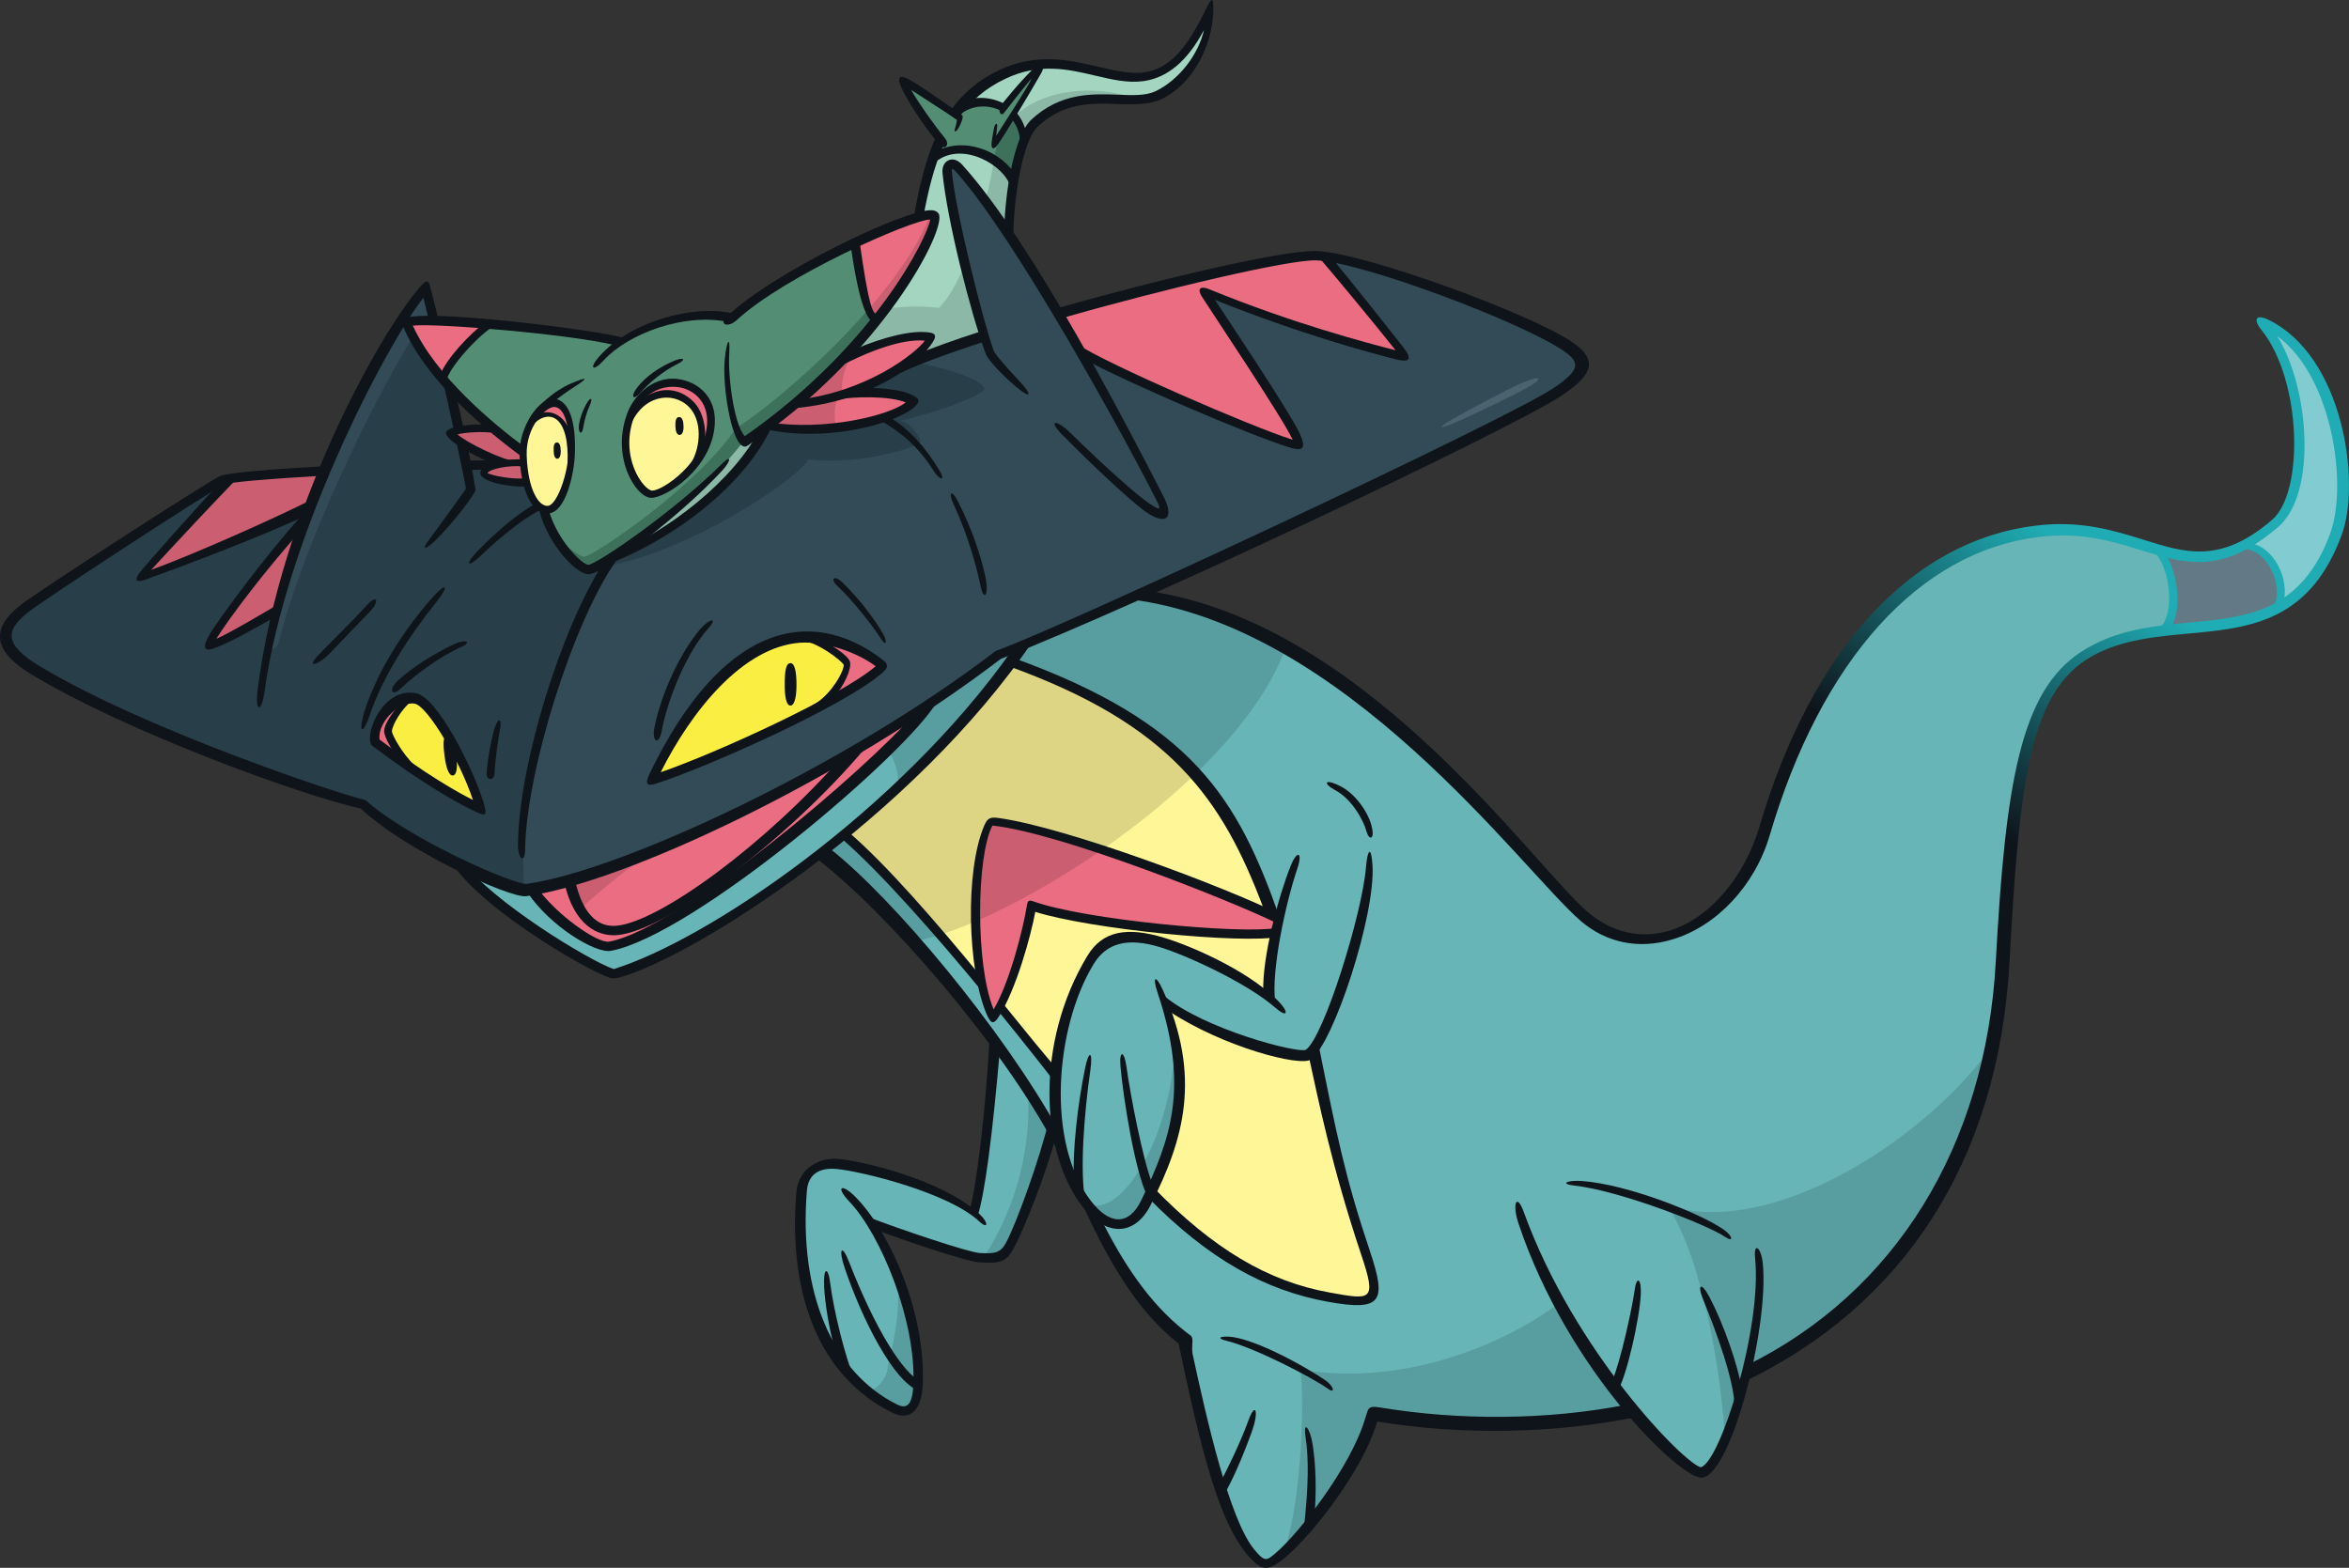 <?xml version="1.0" encoding="UTF-8"?>
<!-- Created with Inkscape (http://www.inkscape.org/) -->
<svg version="1.1" viewBox="0 0 434.02 289.72" xmlns="http://www.w3.org/2000/svg">
 <rect x="0" y="0" width="434.02" height="289.72" fill="#333333" stroke="none"/>
 <defs>
  <linearGradient id="linearGradient49006-3" x2="1" gradientTransform="matrix(49.227 -67.292 67.292 49.227 348.47 184.44)" gradientUnits="userSpaceOnUse">
   <stop stop-color="#67b5b6" offset="0"/>
   <stop stop-color="#82cbd1" offset="1"/>
  </linearGradient>
  <linearGradient id="linearGradient49088-1" x2="1" gradientTransform="matrix(74.518 -111.1 111.1 74.518 323.34 222.32)" gradientUnits="userSpaceOnUse">
   <stop stop-color="#0f141b" offset="0"/>
   <stop stop-color="#0f141b" offset=".615"/>
   <stop stop-color="#1facb4" offset="1"/>
  </linearGradient>
  <linearGradient id="linearGradient49091-7" x2="1" gradientTransform="matrix(74.518 -111.1 111.1 74.518 335.15 230.24)" gradientUnits="userSpaceOnUse">
   <stop stop-color="#0f141b" offset="0"/>
   <stop stop-color="#0f141b" offset=".615"/>
   <stop stop-color="#1facb4" offset="1"/>
  </linearGradient>
  <linearGradient id="linearGradient49143-9" x2="1" gradientTransform="matrix(74.518 -111.1 111.1 74.518 269.98 186.53)" gradientUnits="userSpaceOnUse">
   <stop stop-color="#0f141b" offset="0"/>
   <stop stop-color="#0f141b" offset=".615"/>
   <stop stop-color="#1facb4" offset="1"/>
  </linearGradient>
 </defs>
 <g fill="#eb6d81">
  <path d="m114.01 171.84c-4.99 0.451-7.546-4.028-8.688-9.485-2.646 0.751-5.005 1.293-7.095 1.623 3.517 5.216 11.769 11.303 14.49 10.792 14.595-2.736 52.985-36.33 58.591-44.552-3.998 2.615-8.132 5.186-12.356 7.651-14.099 16.73-36.18 33.189-44.943 33.97"/>
  <path d="m239.97 82.177c-0.225-3.758-18.413-28.965-17.511-28.589 20.668 8.508 37.097 12.25 37.097 12.25s-10.702-13.618-14.866-18.533c-0.586-0.075-1.112-0.12-1.563-0.135-5.877-0.15-27.943 5.201-47.528 10.898 1.353 2.27 2.706 4.569 4.013 6.824 7.711 4.524 35.699 16.414 40.359 17.286"/>
  <path d="m96.932 85.261c-1.097-0.06-2.495 0.015-3.803 0.256-0.466 0.09-0.902 0.195-1.323 0.331-1.157 0.346-2.074 0.857-2.405 1.578 0.316 0.962 5.291 2.18 8.117 1.669-0.286-1.157-0.481-2.465-0.586-3.833"/>
  <path d="m96.86 83.963v-0.406c-1.729-1.263-3.713-2.796-5.787-4.539-2.33-0.225-7.636 0.616-7.816 0.842 0.376 1.608 6.614 4.599 9.875 5.667 1.308-0.24 2.706-0.316 3.803-0.271-0.03-0.421-0.06-0.857-0.075-1.293"/>
  <path d="m114.01 171.84c8.763-0.782 30.844-17.241 44.943-33.97-19.24 11.288-39.848 20.578-53.631 24.486 1.142 5.456 3.698 9.935 8.688 9.485"/>
 </g>
 <path d="m292.75 169.67c11.454 9.859 28.785 0.648 33.512-15.39 10.316-34.983 29.898-53.205 50.465-55.671 9.601-1.153 16.169 1.659 22.207 3.404 2.789 3.509 3.127 11.374 1.3 14.623-5.236 0.628-10.467 1.726-15.237 4.865-10.985 7.231-13.566 24.63-15.312 56.369-1.647 29.951-15.721 60.332-46.873 75.484-0.035 0.128-4.573 18.064-8.493 18.765-1.083 0.194-6.29-4.298-12.528-11.837-26.256 5.309-83.21 8.652-100.32-37.228-8.642-10.258-8.156-31.813-0.046-45.236 2.711-4.486 7.107-5.416 13.216-3.579 4.309 1.297 14.205 5.71 20.152 10.178-0.31-4.658 0.805-10.466 1.664-14.465-0.399-0.211-0.888-0.458-1.477-0.74-7.724-21.171-17.204-35.715-48.362-46.948 0.685-0.943 1.361-1.891 2.015-2.846 6.044-2.457 13.488-5.669 21.562-9.268 40.359 5.73 69.821 48.558 82.556 59.521m-77.225 15.759c4.624 15.257 2.017 24.357-2.819 34.763 9.471 9.746 19.908 17.235 32.883 19.581 8.936 1.618 9.742 0.659 6.805-8.119-5.425-16.208-7.783-28.287-9.837-37.548-0.258 0.308-0.508 0.558-0.741 0.721-0.066 0.047-0.158 0.083-0.275 0.11-2.703 0.631-18.502-3.875-26.016-9.508m-2.953 34.625c0.03 0.076 0.064 0.141 0.098 0.215 0.013-0.026 0.024-0.051 0.036-0.077-0.044-0.046-0.09-0.092-0.134-0.138" fill="#67b5b6" stroke-width="2.03"/>
 <path d="m184.2 192.04c-1.383 16.489-2.826 27.507-4.043 31.716-6.884-4.93-21.299-8.312-25.388-8.673-2.976-0.271-6.058 0.857-6.388 4.81-1.638 20.082 5.381 34.451 17.09 40.314 1.698 0.842 4.028 1.157 4.314-4.284 0.195-4.119-1.233-18.248-8.583-29.942 6.358 2.375 17.722 6.223 19.946 6.358 2.916 0.165 4.404-0.045 5.652-2.33 1.804-3.292 5.892-14.505 7.741-21.75-2.901-5.246-6.463-10.762-10.341-16.219" fill="#67b5b6"/>
 <path d="m183.08 151.57c-3.773 5.742-4.72 27.387 0.571 36.616 2.6-3.457 6.313-15.678 7.125-20.893 8.944 3.232 37.473 6.178 45.214 4.99 0.03-0.12 0.361-1.789 0.511-2.51-4.043-2.135-38.239-16.985-53.421-18.203" fill="#eb6d81"/>
 <g fill="#fff697">
  <path d="m214.67 174.09c4.314 1.293 14.219 5.697 20.172 10.161-0.21-3.111 0.316-7.546 1.142-11.965-7.741 1.188-36.27-1.759-45.214-5.005-0.631 4.043-2.976 13.573-5.907 18.969 3.607 4.434 7.14 8.688 10.522 12.371 0.481-7.606 2.615-15.212 6.073-20.938 2.706-4.494 7.095-5.426 13.212-3.592"/>
  <path d="m156.05 153.99c8.447 6.959 17.181 17.827 25.568 28.228-2.134-10.146-1.353-26.365 1.458-30.648 11.89 0.962 42.779 13.107 51.948 17.466-7.756-21.164-17.256-35.714-48.43-46.927-8.673 11.92-19.54 22.802-30.543 31.881"/>
  <path d="m241.88 194.67c-1.608 1.127-18.473-3.517-26.304-9.38 4.63 15.257 2.029 24.366-2.796 34.782 9.485 9.74 19.931 17.226 32.918 19.556 8.944 1.623 9.755 0.661 6.794-8.117-5.441-16.218-7.801-28.304-9.875-37.563-0.256 0.301-0.496 0.556-0.737 0.722"/>
 </g>
 <path d="m25.133 106.9c6.824-2.39 24.08-9.094 32.212-13.047 0.902-2.36 1.849-4.66 2.811-6.929-7.726 0.436-14.46 0.947-17.541 1.413-6.223 6.328-18.233 18.834-17.481 18.563" fill="#eb6d81"/>
 <path d="m195.38 198.63c-3.382-3.683-6.914-7.936-10.522-12.386-0.391 0.737-0.797 1.398-1.218 1.954-0.857-1.488-1.518-3.562-2.029-5.982-8.387-10.402-17.12-21.254-25.568-28.228-1.202 1.007-2.405 1.984-3.607 2.931 15.617 11.589 39.487 46.116 43.846 54.608-0.902-4.058-1.188-8.478-0.902-12.897" fill="#67b5b6"/>
 <path d="m184.47 120.92c-4.088 3.142-8.523 6.268-13.152 9.304-5.622 8.237-44.011 41.817-58.606 44.552-2.721 0.511-10.973-5.577-14.49-10.792-2.525 0.391-8.432-1.368-14.189-5.381 4.96 7.966 25.087 20.006 29.341 21.299 25.057-7.561 59.929-38.389 75.216-60.636-1.458 0.601-2.826 1.157-4.119 1.653" fill="#67b5b6"/>
 <path d="m156.3 72.67c-2.961 0.992-6.238 1.729-9.74 2.059-1.548 1.308-3.156 2.585-4.84 3.863-0.03 0.06-0.06 0.12-0.09 0.18 7.275 1.127 16.158 0.135 21.63-1.623 2.826-0.917 4.855-2.014 5.456-3.096-2.24-1.683-8.568-1.789-12.416-1.383" fill="#eb6d81"/>
 <path d="m38.849 119.06c3.863-1.323 8.658-4.088 12.22-6.238 1.563-5.817 3.517-11.679 5.667-17.346-10.206 11.499-18.714 23.869-17.887 23.584" fill="#eb6d81"/>
 <path d="m218.93 246.87c2.615 12.115 8.252 40.719 15.151 41.877 2.285 0.376 16.97-15.497 19.586-28.183-19.39-3.412-25.568-6.553-34.737-13.693" fill="#67b5b6"/>
 <path d="m172.69 39.866c-0.962-1.563-9.8 2.585-14.7 4.915 1.428 10.101 2.766 13.934 3.998 14.099 7.966-10.011 11.318-18.007 10.702-19.014" fill="#eb6d81"/>
 <path d="m155.23 66.602c-2.585 2.691-5.471 5.426-8.673 8.132 3.502-0.331 6.779-1.082 9.74-2.059 3.878-1.293 7.215-2.991 9.8-4.66 3.923-2.51 6.133-4.945 5.937-5.802-2.721-0.767-8.613 0.256-16.805 4.389" fill="#eb6d81"/>
 <path d="m177.12 30.907c2.751 3.036 6.027 7.546 9.5 12.792-0.015-2.961 0.24-6.538 0.767-9.951-1.789-4.539-9.755-8.598-14.836-4.75-1.127 3.322-1.969 6.989-2.66 11.003 1.563-0.421 2.585-0.496 2.811-0.135 0.601 1.007-2.736 9.004-10.702 19.014 0.06 0.015 0.12 0.03 0.195 0.015-0.075 0.015-0.135 0-0.195-0.015-1.969 2.48-4.224 5.08-6.764 7.726 8.192-4.149 14.069-5.156 16.79-4.389 0.21 0.842-1.999 3.292-5.922 5.802 3.487-1.593 9.169-3.638 15.933-5.817-2.3-7.561-6.343-23.704-7.019-30.378-0.135-1.443 0.962-2.195 2.104-0.917" fill="#a3d5c0"/>
 <path d="m192.21 12.545c-2.57 2.225-5.471 6.073-6.508 7.516-2.57-1.593-6.043-1.849-8.688 0.21-0.24 0.331-0.481 0.661-0.721 0.992-2.42-1.728-8.342-5.907-9.274-6.178 1.157 2.721 3.998 7.095 6.854 10.567-0.481 1.067-0.917 2.195-1.323 3.352 5.066-3.863 13.032 0.195 14.836 4.75 0.481-3.142 1.172-6.148 2.104-8.387-0.421-1.548-1.443-3.292-2.42-4.239 2.315-3.743 4.088-6.704 5.141-8.583" fill="#538e74"/>
 <path d="m223.79 0.128c-3.202 7.966-6.719 12.731-12.341 13.528-7.335 1.052-15.287-5.381-25.884-0.331-3.607 1.714-6.373 4.073-8.553 6.944 2.646-2.059 5.802-1.954 8.372-0.361 1.037-1.443 4.254-5.141 6.824-7.365-1.052 1.879-2.826 4.84-5.141 8.583 0.977 0.947 1.999 2.691 2.42 4.239 0.541-1.353 1.188-2.42 1.894-3.081 8.177-7.636 17.361-2.525 22.787-5.156 6.388-3.096 10.146-11.499 9.62-17" fill="#a3d5c0"/>
 <path d="m75.104 59.546c1.458 3.577 3.848 7.065 6.629 10.311 0.526-1.849 5.111-7.681 8.568-10.071-4.539-0.391-14.129-1.157-15.196-0.24" fill="#eb6d81"/>
 <path d="m414.91 100.61c-5.952 3.232-10.747 2.525-15.918 1.037 2.796 3.517 3.142 11.379 1.323 14.64 7.516-0.917 15.031-0.857 21.209-4.449 0.631-4.494-2.044-10.837-6.614-11.228" fill="#637a86"/>
 <path d="m414.91 100.61c4.569 0.384 7.26 6.734 6.614 11.214 20.442-11.905 10.807-46.852-3.773-52.549 4.329 4.645 14.896 33.144-2.841 41.335" fill="url(#linearGradient49006-3)"/>
 <path d="m127.99 74.619c-3.156-3.202-9.47-2.27-12.055 3.713-1.789 7.065 2.119 12.882 4.494 12.882 1.563 0 5.501-2.345 8.162-6.073 1.533-3.472 1.744-8.132-0.601-10.522" fill="#fff697"/>
 <path d="m116.61 76.204c-0.301 0.722-0.511 1.428-0.676 2.119 2.585-5.982 8.898-6.899 12.055-3.698 2.345 2.375 2.134 7.035 0.601 10.522 1.413-1.984 2.48-4.329 2.615-6.959 0.481-8.568-10.943-10.883-14.595-1.984" fill="#eb6d81"/>
 <path d="m105.5 84.092c0-0.06 0.015-0.135 0.015-0.195 0.18-4.645-0.676-9.139-3.172-9.425-1.127-0.135-2.706 1.263-3.863 3.337 1.052-0.887 2.134-1.383 3.021-1.308 2.706 0.24 3.878 3.652 3.998 7.591" fill="#eb6d81"/>
 <path d="m101.5 76.501c-3.863-0.346-4.75 4.254-4.645 7.455 0.12 3.773 0.691 10.221 4.419 9.981 2.255-0.15 4.028-5.907 4.224-9.845-0.12-3.938-1.293-7.35-3.998-7.591" fill="#fff697"/>
 <path d="m120.59 144.27c6.358-13.603 16.519-25.433 27.342-26.229 4.329-0.331 11.093 1.533 15.347 5.141-5.727 5.877-33.655 18.368-42.688 21.089m-51.076-6.974c-0.872-3.758 3.713-8.703 7.455-7.981 3.337 0.661 10.251 13.633 11.95 20.247-3.232-1.398-9.921-5.141-19.405-12.265m-18.473-24.426c-3.562 2.134-8.372 4.9-12.22 6.238-0.827 0.286 7.681-12.085 17.872-23.599-2.134 5.682-4.088 11.544-5.652 17.361m238.6-48.566c-7.035-4.93-34.587-15.497-44.793-16.79 4.164 4.915 14.4 18.293 14.4 18.293s-15.963-3.502-36.616-12.025c-0.917-0.376 17.286 24.846 17.511 28.604-4.66-0.872-32.648-12.776-40.374-17.286-1.202-1.894-13.543-24.125-22.652-34.196-1.157-1.278-2.255-0.526-2.104 0.917 0.691 6.944 4.72 23.028 7.08 30.618-6.719 2.164-12.356 4.194-15.828 5.787-2.6 1.653-5.922 3.352-9.8 4.645 3.848-0.406 10.176-0.301 12.416 1.383-0.601 1.082-2.63 2.195-5.471 3.096-5.366 1.729-14.054 2.706-21.254 1.683-5.005 6.283-10.041 16.489-33.835 26.35-4.494-2.24-5.922-5.035-7.681-11.273-1.879-0.256-2.36-2.014-3.036-4.795-2.826 0.511-8.072-0.962-8.387-1.924 0.331-0.722 1.608-0.992 2.751-1.338-1.608-0.015-3.547 0-5.667 0.045-0.256-1.202-0.541-2.585-0.872-4.104-1.097-0.722-1.879-1.398-1.999-1.939 0.165-0.225 0.706-0.421 1.458-0.586-0.496-2.255-1.218-4.675-1.789-7.185-0.12-0.075-6.388-8.989-7.831-12.536 0.421-0.361 2.3-0.466 5.051-0.406-0.556-2.255-1.067-4.314-1.518-6.043-10.056 10.777-17.526 31.009-21.299 40.749-8.117 3.968-24.441 9.845-31.265 12.235-0.752 0.271 10.326-11.409 16.549-17.752-6.764 1.278-34.662 21.494-37.803 23.93-4.855 3.788-4.63 7.486 2.089 11.529 18.849 11.348 54.277 23.388 60.215 24.786 4.404 3.908 23.524 16.474 30.363 15.527 26.365-3.638 72.044-31.701 86.985-43.184 6.959-2.706 95.538-43.62 102.87-48.445 5.742-3.788 5.817-5.802 2.134-8.372" fill="#324b57"/>
 <path d="m116.78 76.411c3.653-8.899 15.076-6.584 14.595 1.984-0.135 2.63-1.202 4.975-2.615 6.959-2.66 3.728-6.599 6.073-8.162 6.073-2.615 0-7.095-7.02-3.818-15.016m-8.447 28.98c23.794-9.86 33.58-26.395 33.459-26.41 3.607-2.781 16.865-15.482 20.367-19.886-1.233-0.165-2.57-3.998-3.998-14.099-8.357 3.968-18.022 9.5-22.727 13.919-6.809-1.608-15.302 0.571-20.893 4.314-3.758-0.947-14.67-2.39-24.065-3.232-4.374 3.021-7.876 7.861-8.538 9.966 0.616 1.428 10.041 10.056 14.715 13.483 0.045-3.953 2.57-9.139 5.862-8.763 2.48 0.286 3.156 9.56 3.156 9.62-0.195 3.938-1.969 9.68-4.224 9.83-0.301 0.03-0.556 0.015-0.797-0.015 1.759 6.223 3.187 9.019 7.681 11.273" fill="#538e74"/>
 <path d="m149.74 117.83c3.307 1.623 6.298 3.893 6.493 4.404 0.21 0.571-0.571 3.698-2.751 7.14 4.419-2.42 7.966-4.69 9.635-6.403-3.668-3.081-9.154-4.885-13.378-5.141" fill="#eb6d81"/>
 <path d="m156.24 122.23c-0.195-0.526-3.187-2.781-6.493-4.404-0.706-0.045-1.368-0.045-1.984 0-10.807 0.797-20.968 12.626-27.342 26.229 6.418-1.924 22.321-8.763 33.068-14.685 2.179-3.457 2.976-6.569 2.751-7.14" fill="#faee42"/>
 <path d="m75.374 129.09c-3.382 0.511-6.794 4.705-6.027 7.997 1.744 1.293 3.382 2.48 4.915 3.577-1.218-2.39-2.48-5.246-2.555-5.697-0.09-0.631 2.33-4.164 3.668-5.877" fill="#eb6d81"/>
 <path d="m76.808 129.11c-0.466-0.09-0.947-0.09-1.428-0.015-1.338 1.714-3.773 5.231-3.668 5.862 0.06 0.466 1.323 3.307 2.555 5.697 6.884 4.84 11.845 7.561 14.475 8.703-1.683-6.614-8.613-19.601-11.935-20.247" fill="#faee42"/>
 <path d="m284.24 69.991c-0.256-0.406-2.585 0.451-6.012 2.195-2.646 1.368-12.07 6.223-11.86 6.704 0.24 0.526 10.146-4.359 12.626-5.591 4.419-2.21 5.441-3.006 5.246-3.307" fill="#4a636f"/>
 <g fill="#cb5e71">
  <path d="m96.932 85.261c-1.097-0.06-2.495 0.015-3.803 0.256-0.466 0.09-0.902 0.195-1.323 0.331-1.157 0.346-2.074 0.857-2.405 1.578 0.316 0.962 5.291 2.18 8.117 1.669-0.286-1.157-0.481-2.465-0.586-3.833"/>
  <path d="m96.86 83.963v-0.406c-1.729-1.263-3.713-2.796-5.787-4.539-2.33-0.225-7.636 0.616-7.816 0.842 0.376 1.608 6.614 4.599 9.875 5.667 1.308-0.24 2.706-0.316 3.803-0.271-0.03-0.421-0.06-0.857-0.075-1.293"/>
  <path d="m105.32 162.36c0.436 2.044 1.052 3.953 1.939 5.516 4.585-4.058 9.244-7.861 14.204-11.258-5.952 2.45-11.454 4.404-16.143 5.742"/>
 </g>
 <path d="m164.04 252.43c0 1.729-1.293 3.773-3.337 4.675 1.488 1.202 3.066 2.255 4.765 3.111 1.698 0.842 4.043 1.142 4.314-4.299 0.15-3.111-0.631-11.935-4.194-21.104 0.947 5.877-0.015 11.454-1.548 17.616" fill="#589d9f"/>
 <path d="m189.83 200.38c0.947 11.304-1.909 22.472-8.057 31.971 2.495 0.09 3.863-0.24 5.02-2.345 1.804-3.292 5.892-14.505 7.741-21.75-1.428-2.57-3.006-5.216-4.705-7.876" fill="#589d9f"/>
 <path d="m25.133 106.9c6.824-2.39 24.08-9.094 32.212-13.047 0.902-2.36 1.849-4.66 2.811-6.929-7.726 0.436-14.46 0.947-17.541 1.413-6.223 6.328-18.233 18.834-17.481 18.563" fill="#cb5e71"/>
 <path d="m188.59 119.27c-1.458 0.601-2.841 1.142-4.119 1.653-4.104 3.142-8.538 6.253-13.167 9.304-1.188 1.744-3.863 4.63-7.455 8.117 1.578 2.134 2.179 4.404 2.089 6.689 9.154-8.718 17.166-17.797 22.652-25.763" fill="#589d9f"/>
 <path d="m154.94 73.083c-2.6 0.782-5.411 1.368-8.387 1.653-1.533 1.293-3.156 2.585-4.84 3.863-0.03 0.06-0.06 0.12-0.09 0.18 3.788 0.571 8.808 0.511 12.776 0.135-0.24-1.969-0.361-3.863 0.541-5.832" fill="#cb5e71"/>
 <path d="m38.849 119.06c3.863-1.323 8.658-4.088 12.22-6.238 1.563-5.817 3.517-11.679 5.667-17.346-10.206 11.499-18.714 23.869-17.887 23.584" fill="#eb6d81"/>
 <path d="m157.52 65.48c-0.571 0.271-1.698 0.812-2.3 1.127-2.585 2.691-5.471 5.426-8.673 8.132 3.036-0.286 6.614-1.082 9.259-1.879-0.812-1.729 0.616-6.133 1.714-7.38" fill="#cb5e71"/>
 <path d="m38.811 119.1c3.863-1.323 8.658-4.088 12.22-6.238 1.563-5.817 3.517-11.679 5.667-17.346-10.206 11.499-18.714 23.87-17.887 23.584" fill="#cb5e71"/>
 <path d="m69.514 137.29c-0.887-3.743 3.713-8.703 7.455-7.966 3.337 0.646 10.251 13.618 11.95 20.232-3.232-1.383-9.921-5.141-19.405-12.265m43.395-33.91c-1.443 0.661-2.976 1.338-4.585 2.014-4.494-2.255-5.922-5.051-7.681-11.288-1.879-0.24-2.36-2.014-3.051-4.795-2.811 0.511-8.057-0.962-8.372-1.924 0.331-0.707 1.608-0.977 2.751-1.338-1.608 0-3.547 0.015-5.667 0.06-0.256-1.202-0.541-2.585-0.872-4.104-1.097-0.721-1.879-1.413-1.999-1.939 0.165-0.225 0.706-0.436 1.458-0.601-0.496-2.255-1.233-4.675-1.789-7.17-0.09-0.075-4.389-6.163-6.689-10.281-7.891 12.837-20.517 39.066-24.892 56.562-0.436 1.623-2.435 2.555-1.774-1.112 0.18-0.992 0.571-2.555 1.127-4.494-3.547 2.119-8.267 4.825-12.07 6.133-0.797 0.286 7.38-11.634 17.331-22.953 0.195-0.571 0.376-1.142 0.571-1.714-8.357 3.938-23.854 9.53-30.468 11.86-0.752 0.256 10.311-11.424 16.549-17.752-6.764 1.263-34.662 21.48-37.803 23.93-4.855 3.773-4.63 7.471 2.089 11.514 18.849 11.348 54.277 23.388 60.215 24.786 4.164 3.698 21.93 15.602 29.611 16.053-1.819-22.336 7.771-49.528 16.008-61.447" fill="#283e49"/>
 <path d="m149.29 84.897c8.763 1.127 20.006-1.999 20.683-3.262 0.376-0.691-1.834-3.562-3.562-3.878 9.274-2.24 15.527-5.126 15.482-5.907-0.06-1.473-6.914-3.923-12.761-4.84-1.067 0.421-2.044 0.842-2.871 1.218-2.585 1.668-5.922 3.352-9.8 4.645 3.848-0.406 10.176-0.301 12.416 1.383-0.601 1.082-2.63 2.195-5.456 3.096-5.381 1.728-14.054 2.706-21.254 1.683-4.675 5.847-9.364 15.121-29.266 24.335-0.286 0.421-0.571 0.842-0.857 1.293 17.466-3.442 36.751-17.466 37.247-19.766" fill="#283e49"/>
 <path d="m240.26 253.09c0.691 3.623 0.571 23.118-3.006 33.64 4.945-4.449 13.693-15.467 16.158-25.042 17.361 2.766 35.007 1.007 47.017-1.293-3.382-3.728-7.921-10.011-12.145-19.766-9.304 7.14-28.063 15.783-48.024 12.461" fill="#589d9f"/>
 <path d="m308.12 222.83c6.644 10.026 10.116 32.362 10.582 43.335 2.375-5.501 4.254-12.942 4.269-13.017 25.478-12.431 39.517-35.023 44.673-59.238-12.16 16.67-40.043 34.887-59.523 28.92" fill="#589d9f"/>
 <path d="m180.41 170.19c7.11-3.066 15.377-7.711 23.434-13.318-8.222-2.751-16.008-4.915-20.773-5.306-0.075 0.135-0.165 0.286-0.256 0.436-1.669 3.127-2.54 10.612-2.405 18.188" fill="#cb5e71"/>
 <path d="m173.85 172.68c1.909-0.616 3.968-1.383 6.133-2.3-0.15-7.591 0.947-15.016 2.841-18.368 0.075-0.165 0.165-0.301 0.256-0.436 5.336 0.421 13.017 2.54 20.923 5.186 5.877-4.104 11.634-8.733 16.745-13.648-7.305-8.252-17.722-15.091-34.166-20.998-8.658 11.905-19.54 22.787-30.528 31.866 5.862 4.84 11.86 11.559 17.797 18.699" fill="#ddd583"/>
 <g fill="#589d9f">
  <path d="m156.05 153.99c-1.202 0.992-2.405 1.969-3.607 2.931 5.08 3.773 11.048 9.981 16.94 16.94 1.368-0.271 2.856-0.661 4.464-1.173-5.922-7.14-11.935-13.859-17.797-18.699"/>
  <path d="m220.75 143.12c7.696-7.395 13.904-15.467 16.82-23.404-8.432-4.78-17.601-8.357-27.402-9.74-8.087 3.607-15.527 6.824-21.57 9.289-0.661 0.962-1.323 1.909-2.014 2.856 16.444 5.907 26.861 12.746 34.166 20.998"/>
  <path d="m217 194.6c-1.323 17.947-10.807 30.739-15.948 27.748 6.644 11.303 19.105-7.305 15.948-27.748"/>
 </g>
 <path d="m161.38 58.492c0.21 0.226 0.406 0.361 0.616 0.391 7.966-10.011 11.303-18.022 10.702-19.014-0.135-0.21-0.406-0.316-0.782-0.331-2.029 5.501-6.268 11.604-11.288 17.421 0.256 0.676 0.496 1.188 0.752 1.533" fill="#cb5e71"/>
 <path d="m161.38 58.492c-0.271-0.301-0.541-0.782-0.812-1.473-8.252 9.53-18.578 18.248-24.666 22.201-6.944 10.462-25.823 23.268-27.883 23.644-0.842 0.15-3.262-2.029-5.516-3.397 1.263 2.751 2.886 4.449 5.817 5.922 23.809-9.86 33.595-26.395 33.474-26.41 3.607-2.781 16.865-15.482 20.367-19.886-0.256-0.03-0.511-0.24-0.782-0.601" fill="#3e715c"/>
 <g fill="#8cb9a7">
  <path d="m109.14 105.03c23.208-9.89 32.768-26.034 32.648-26.049 0.316-0.24 0.691-0.556 1.127-0.932l-5.426 3.322c-5.051 7.11-18.203 17.526-28.349 23.659"/>
  <path d="m163.39 57.09c-0.451 0.586-0.917 1.187-1.398 1.804 0.06 0 0.135 0.015 0.195 0-0.06 0.015-0.135 0-0.195 0-1.969 2.465-4.224 5.066-6.764 7.711 8.192-4.149 14.084-5.156 16.805-4.389 0.195 0.842-2.014 3.292-5.937 5.802 3.502-1.593 9.184-3.638 15.948-5.817-1.037-3.367-2.405-8.432-3.668-13.603-1.458 3.547-3.127 6.599-4.885 8.297-3.337-0.436-6.989-0.256-10.101 0.195"/>
  <path d="m183.66 29.517c-0.271 1.954-0.827 4.66-1.578 7.621 1.443 1.999 2.976 4.209 4.524 6.553 0-2.961 0.256-6.524 0.782-9.935-0.631-1.578-1.999-3.096-3.728-4.239"/>
 </g>
 <path d="m183.69 29.309c-0.015 0.06-0.015 0.135-0.03 0.21 1.729 1.142 3.096 2.66 3.728 4.224 0.481-3.142 1.188-6.133 2.104-8.372-0.361-1.353-1.187-2.841-2.029-3.833-1.954 1.939-3.322 4.494-3.773 7.771" fill="#3e715c"/>
 <path d="m187.46 21.544c0.842 0.992 1.668 2.48 2.029 3.833 0.556-1.353 1.188-2.435 1.894-3.096 6.043-5.637 12.626-4.314 17.842-4.299-7.305-2.285-16.594-1.563-21.765 3.562" fill="#8cb9a7"/>
 <path d="m127.62 85.717c1.984-3.337 2.059-8.117-0.316-10.507-3.036-3.081-8.673-2.179-10.898 3.592-0.135 0.376 0.556-3.397 1.864-4.63 2.961-2.796 7.035-2.811 9.89 0.09 1.729 1.759 2.405 4.825 2.059 7.576-0.24 1.924-2.811 4.224-2.6 3.878" fill="#0f141b"/>
 <path d="m104.86 85.845c0.436-9.049-3.427-10.597-6.614-7.155-0.271 0.301-0.541-0.616-0.18-1.052 2.059-2.48 5.727-1.759 7.095 1.729 0.752 1.939-0.316 6.884-0.301 6.478" fill="#0f141b"/>
 <path d="m397.97 101.82c3.232 3.549 3.758 11.619 1.218 14.084-0.285 0.298 1.353 0.677 1.503 0.524 2.796-2.978 1.879-11.709-1.654-15.572-0.03-0.043-0.077-0.043-0.136-0.043-0.375 0-1.157 0.767-0.932 1.022" fill="url(#linearGradient49088-1)"/>
 <path d="m414.55 101.38c4.389 0.298 7.065 6.373 5.847 10.011-0.136 0.384 1.248 0.767 1.368 0.452 1.563-4.705-1.729-10.988-6.103-11.454h-0.03c-0.481 0-1.473 0.976-1.082 0.993" fill="url(#linearGradient49091-7)"/>
 <g fill="#0f141b">
  <path d="m195.46 197.7c-2.104-2.315-5.847-6.974-10.371-12.536-0.361-0.436-1.052 1.172-0.616 1.698 5.306 6.524 9.409 11.769 10.702 13.438 0.571 0.752 1.293-1.503 0.286-2.6"/>
  <path d="m180.99 180.14c-7.816-9.5-17.045-20.232-24.365-26.53-0.18 0.15-0.361 0.286-0.511 0.436-0.271 0.24-0.541 0.496-0.797 0.752 7.44 6.403 17.872 18.383 26.259 28.529 0.511 0.631 0.421-1.954-0.586-3.187"/>
  <path d="m253.15 231.3c-4.675-13.919-6.178-21.66-9.455-37.894-0.03 0.045-1.278 1.819-1.759 2.315 1.563 7.095 4.104 19.841 9.575 36.135 2.886 8.613 1.909 8.387-5.832 6.989-11.424-2.044-21.57-8.087-32.603-19.45-0.346-0.361-1.428 1.413-0.902 1.954 11.108 11.303 21.585 17.12 33.204 19.21 9.89 1.774 10.898 0.045 7.771-9.259"/>
  <path d="m187.29 121.59c-0.15 0.165-0.301 0.346-0.451 0.511-0.271 0.301-0.526 0.586-0.797 0.887 30.273 10.852 39.832 24.591 47.483 45.033 0.12 0.316 2.751 2.195 2.856 1.383-7.726-22.006-16.173-35.879-49.092-47.814"/>
  <path d="m153.27 156.76c-0.045 0.045-0.09 0.09-0.135 0.135-0.511 0.451-1.022 0.902-1.563 1.308-0.225 0.165-0.451 0.316-0.676 0.466 12.746 9.755 34.256 34.271 44.387 53.661 0.06-0.737 0.271-3.066 0.301-3.487-10.356-18.639-30.378-42.718-42.313-52.083"/>
  <path d="m301.96 261.93c-0.361-0.526-1.338-2.089-1.473-2.345-14.55 2.841-30.709 2.946-45.439 0.511-2.54-0.421-2.164 0.271-2.856 2.179-2.691 8.913-12.175 21.014-16.384 24.621-1.759 1.518-2.089 1.849-4.058-0.556-4.63-5.622-8.838-24.29-11.409-36.195-0.24-1.593 0.301-2.856-0.346-3.337-6.448-4.78-11.709-11.664-16.94-22.291-0.421-0.286-2.45-1.563-3.036-1.924 5.592 12.235 10.868 20.292 17.752 25.703 4.269 20.397 7.666 33.91 13.483 39.878 1.924 1.984 3.006 1.939 5.035 0.541 4.93-3.397 15.497-16.654 18.173-26.034 15.933 2.631 33.008 2.164 47.498-0.752"/>
  <path d="m314.29 271.15m-33.715-45.033c-1.233-3.668-0.361-5.802 0.962-2.164 9.379 25.929 29.671 46.491 32.708 47.183 3.623-0.932 11.348-25.793 10.041-38.63-0.316-3.096 1.127-2.059 1.428 1.022 1.157 11.679-5.817 39.021-11.243 39.532-3.833 0.361-24.726-19.57-33.895-46.942"/>
  <path d="m245.38 256.64c-2.946-2.119-13.663-7.636-18.774-8.883-2.525-0.601-0.376-1.097 2.164-0.496 5.111 1.218 12.401 5.321 16.008 7.726 1.698 1.127 2.014 2.66 0.601 1.653"/>
  <path d="m318.76 228.57c-3.502-2.345-19.631-8.583-27.868-9.485-2.736-0.301-1.413-1.052 1.458-0.842 8.417 0.631 21.825 5.967 26.094 8.944 1.744 1.218 1.924 2.465 0.316 1.383"/>
  <path d="m180.61 224.74c1.308-3.773 2.781-14.911 4.209-31.641 0.105-1.157-1.894-2.796-1.924-2.255-0.752 14.685-2.495 28.454-3.728 32.738 0.496 0.361 0.962 0.766 1.443 1.157"/>
  <path d="m193.83 206.91c-1.608 6.899-6.043 19.255-7.966 22.757-0.992 1.819-1.969 2.044-4.825 1.879-2.164-0.12-15.227-4.554-21.104-6.824 0.075 0.105 0.797 1.593 1.022 2.225 6.463 2.42 17.662 6.193 19.976 6.328 4.284 0.256 5.035-0.18 6.448-2.766 1.819-3.337 5.862-13.453 7.786-20.743 0.18-0.676-1.233-3.322-1.338-2.856"/>
  <path d="m164.81 261.03c-13.032-6.463-19.255-21.164-17.677-40.644 0.391-4.63 4.359-6.539 7.801-6.223 4.389 0.391 19.165 3.818 26.049 10.191 1.744 1.623 1.578 2.871-0.03 1.368-5.637-5.306-21.675-9.274-26.425-9.71-3.127-0.271-5.201 0.947-5.441 4.028-1.533 18.744 4.675 33.504 16.609 39.472 1.924 0.962 2.886 0.09 3.066-3.668 0.511-11.664-5.937-27.627-11.829-33.805-2.691-2.811-1.413-3.517 1.323-0.661 6.584 6.869 12.807 21.69 12.235 34.542-0.24 5.126-2.66 6.614-5.682 5.111"/>
  <path d="m252.49 153.65c-0.631-2.315-2.886-6.103-5.772-7.621-2.36-1.263-2.059-2.315 1.112-0.661 2.405 1.263 5.111 4.615 5.712 7.786 0.391 2.014-0.601 2.134-1.052 0.496"/>
  <path d="m236.47 173.06c-0.12-0.346-0.511-1.398-0.586-1.578-6.764 1.172-35.534-1.503-44.988-4.93-0.782-0.286-1.037-0.075-1.142 0.676-0.691 4.404-3.202 14.295-6.163 19.3-3.412-8.192-3.172-28.394-0.225-33.97 12.701 1.323 44.928 14.28 52.068 17.812-0.06-0.12 1.022-1.338 0.932-1.503-10.251-5.051-39.336-15.978-51.842-17.707-1.533-0.21-2.059-0.015-2.66 1.383-3.592 8.372-3.127 26.74 0.496 35.008 0.752 1.714 1.278 1.774 2.21 0.285 3.217-5.096 5.907-14.926 6.719-19.33 10.116 3.187 38.059 5.982 45.199 4.599 0-0.015-0.015-0.03-0.015-0.045"/>
  <path d="m297.89 255.16c1.518-3.592 3.607-13.002 4.134-16.745 0.391-2.796 1.263-2.119 1.142 0.722-0.18 4.389-2.615 15.257-4.314 17.962-0.165 0.256-1.142-1.518-0.962-1.939"/>
  <path d="m320.48 259.95c0-4.705-3.382-13.919-5.772-19.751-1.218-2.961-0.346-3.352 1.157-0.496 2.54 4.81 5.231 12.446 6.073 17.391 0.18 1.037-1.458 3.337-1.458 2.856"/>
  <path d="m240.85 283.08c0.947-8.523 0.992-13.513 0.361-17.646-0.466-3.066 0.857-1.578 1.323 1.488 0.601 3.863 0.752 8.553 0.286 14.099-0.075 0.737-2.029 2.54-1.969 2.059"/>
  <path d="m225.35 274.16c1.458-2.691 3.833-7.606 5.291-11.604 1.368-3.788 2.014-1.698 0.616 2.119-1.669 4.615-3.653 9.154-5.156 11.634-0.301 0.496-1.323-1.112-0.752-2.149"/>
  <path d="m169.82 257.03c-4.735-1.714-10.492-13.167-13.723-22.637-1.233-3.607-0.571-4.675 0.782-1.202 4.705 12.115 10.071 20.953 13.528 22.216 0.451 0.165-0.481 1.653-0.586 1.623"/>
  <path d="m154.51 250.33c-1.202-4.119-2.074-9.214-2.24-12.536-0.18-3.683 0.752-3.893 1.157-0.481 0.541 4.494 2.796 13.874 4.449 17.376 0.195 0.436-2.766-2.285-3.367-4.359"/>
  <path d="m199.98 222.95c-7.816-10.131-8.688-30.363 0.917-46.296 2.826-4.69 7.365-5.411 14.099-3.397 4.569 1.368 14.926 5.682 20.818 11.364 2.48 2.39 2.195 3.653-0.135 1.623-5.471-4.765-16.79-9.845-21.434-11.243-5.937-1.789-9.83-0.767-12.22 3.217-7.08 11.724-8.778 32.918-0.451 43.711 3.412 4.419 6.989 4.675 9.319-0.18 5.441-11.334 8.853-20.803 3.006-38.254-1.052-3.111-0.361-3.487 0.962-0.541 7.185 16.023 3.923 27.537-2.27 39.742-2.976 5.877-8.357 5.772-12.611 0.256"/>
  <path d="m211.95 220.94c-2.27-4.539-4.419-18.173-4.915-23.779-0.286-3.187 0.676-3.096 1.097-0.06 0.752 5.381 2.961 16.955 4.84 21.87 0.301 0.797 0.601 1.428 0.887 1.804 0.286 0.376-1.729 0.511-1.909 0.165"/>
  <path d="m198.42 218.73c-0.316-5.577 0.631-14.355 2.089-21.434 0.706-3.397 1.458-2.976 0.947 0.511-1.097 7.621-2.044 18.984-0.857 24.41 0.12 0.571-2.059-1.293-2.179-3.487"/>
  <path d="m216.13 186.94c-0.737-0.481-1.293-3.127-0.917-2.811 7.38 6.073 24.35 10.507 26.049 9.875 3.367-2.36 10.417-25.147 11.123-33.685 0.286-3.502 0.962-3.998 1.202-0.541 0.646 9.079-7.155 33.038-11.394 36.014-1.999 1.398-16.264-2.39-26.064-8.853"/>
  <path d="m233.41 183.3c-0.21-6.524 2.826-17.662 5.035-23.223 1.202-3.066 2.3-2.66 1.278 0.376-2.179 6.418-4.885 18.939-4.104 24.726 0.03 0.271-2.179-0.902-2.21-1.879"/>
 </g>
 <path d="m417.84 60.964c7.5 9.319 7.876 30.017 1.999 35.068-9.68 8.342-16.204 6.072-23.99 3.639-5.351-1.653-11.409-3.549-19.721-2.539-22.802 2.765-41.351 22.682-51.076 55.75-2.57 8.718-8.928 16.82-16.654 19.104-5.531 1.636-10.837 0.17-15.091-3.502-10.522-9.049-42.027-54.923-83.122-59.523-0.481-0.043-2.555 1.636-2.09 1.7 40.404 4.539 73.126 50.204 83.979 59.523 4.705 4.043 10.687 5.276 16.835 3.443 8.267-2.42 15.362-10.011 18.082-19.285 9.515-32.362 27.642-52.459 49.723-55.119 7.921-0.963 13.799 0.856 18.984 2.48 7.966 2.48 14.851 4.615 25.267-4.359 7.155-6.148 5.772-25.674-0.226-35.263 10.281 7.53 13.062 27.582 9.815 36.48-5.351 14.52-15.317 15.467-25.884 16.474-6.839 0.631-13.889 1.308-20.247 5.486-11.093 7.32-13.874 24.245-15.662 57.088-1.834 34.136-18.594 61.207-46.1 74.735-0.119 0.256-0.752 3.157-0.422 3.008 29.19-14.039 47.032-40.494 49.062-77.681 1.744-32.272 3.608-48.806 14.069-55.705 5.982-3.937 13.799-4.404 20.427-5.021 10.627-1.023 21.179-2.586 26.891-18.142 3.547-9.71 0.303-32.933-13.528-39.697-0.677-0.332-1.202-0.481-1.563-0.481-0.932 0-0.887 0.947 0.239 2.345" fill="url(#linearGradient49143-9)"/>
 <g fill="#0f141b">
  <path d="m114.08 180.73c-0.301 0.075-1.097 0.06-1.398-0.03-4.63-1.533-25.854-13.964-29.987-22.637-0.195-0.436 2.24 0.481 2.736 1.127 5.532 7.395 23.238 18.248 27.958 19.886 17.196-5.321 52.549-29.055 73.637-58.967 0.511-0.722 4.299-2.36 4.028-1.954-22.261 32.993-63.266 59.042-76.974 62.575"/>
  <path d="m97.473 164.94c-0.18-0.271 1.383-1.473 1.623-1.127 3.607 5.216 11.379 10.597 13.468 10.191 13.092-2.45 47.604-31.851 56.532-42.268 0.932-1.082 4.269-2.495 4.043-2.089-5.321 9.409-44.928 43.184-60.26 46.055-2.856 0.541-11.198-4.524-15.407-10.762"/>
  <path d="m104.25 163.01c-0.135-0.601 1.834-1.097 1.954-0.571 0.962 4.479 3.066 9.049 7.726 8.628 7.846-0.707 27.522-14.941 42.177-31.791 0.917-1.067 5.276-2.886 4.975-2.525-13.753 17-37.458 35.188-46.987 36.045-3.607 0.316-8.042-1.744-9.845-9.785"/>
  <path d="m94.293 85.095c-1.924-0.06-4.9-0.045-8.432 0.03 0.015 0.12 0.045 0.256 0.075 0.391 0.09 0.436 0.21 0.872 0.316 1.323 1.398-0.03 2.706-0.045 3.893-0.045 1.593-0.015 4.63-1.683 4.149-1.698"/>
  <path d="m181.88 63.131c-0.18-0.646-0.316-1.308-0.451-1.969-4.945 1.608-9.244 3.127-12.386 4.449-1.233 0.511-4.449 4.194-4.028 3.968 3.532-1.834 9.605-4.104 16.865-6.448"/>
  <path d="m290.65 63.32c-7.5-5.261-38.855-16.73-47.513-16.94-6.073-0.15-28.649 5.096-48.25 10.717 0.045 0.09 0.526 1.338 0.676 1.879 20.127-5.787 42.658-10.988 47.543-10.868 8.447 0.21 38.495 11.619 45.86 16.775 2.901 2.029 3.247 3.412-2.104 6.944-9.154 6.027-90.668 44.161-102.92 48.475-27.747 21.329-69.324 40.629-86.579 43.019-2.255 0.301-21.66-8.207-29.671-15.332-0.105-0.09-0.24-0.15-0.376-0.195-5.261-1.233-40.81-13.137-59.959-24.681-6.929-4.164-6.238-6.794-2.014-10.086 3.202-2.495 32.467-21.585 36-23.479 0.962-0.451 8.342-1.067 17.451-1.593 0.511-0.616 1.037-1.233 1.563-1.834-10.101 0.556-18.669 1.263-19.826 1.894-3.743 2.014-33.264 21.089-36.646 23.719-6.027 4.69-4.81 8.838 1.999 12.942 17.737 10.672 49.888 22.336 60.816 24.756 7.591 7.32 27.417 16.624 30.543 16.174 18.293-2.525 58.636-21.69 87.662-43.846 26.124-10.206 93.975-42.298 103.59-48.626 6.253-4.134 6.463-6.794 2.149-9.815"/>
  <path d="m57.149 94.554c0.256-0.631 0.541-1.774 0.797-2.405-6.569 3.337-21.51 10.041-30.017 13.167 3.833-4.179 12.16-13.137 16.624-17.632 0.316-0.316-1.894-0.541-3.217 0.827-5.351 5.532-14.46 15.993-15.272 16.97-1.263 1.548-1.187 2.345 0.887 1.608 6.614-2.375 21.675-8.057 29.972-12.01 0.075-0.165 0.15-0.346 0.225-0.526"/>
  <path d="m55.684 95.334c-6.599 7.275-15.587 19.48-17 21.976-1.488 2.63-0.887 3.187 1.293 2.345 2.435-0.932 6.884-3.382 10.507-5.456 0-0.03 0.015-0.06 0.03-0.09 0.346-0.842 0.827-1.653 1.082-2.54-3.517 2.044-9.079 5.381-11.634 6.478 2.255-3.623 8.959-12.671 17-21.555 0.331-0.346-0.962-1.518-1.278-1.157"/>
  <path d="m95.704 156.09c0.12-14.67 7.906-39.802 15.828-52.128 0.271-0.436 2.525-0.646 2.255-0.256-7.846 11.213-16.534 38.555-16.76 53.27-0.03 2.736-1.353 1.789-1.323-0.887"/>
  <path d="m67.83 111.79c-3.758 4.073-7.365 7.5-9.124 9.395-2.3 2.45 0.195 1.728 2.48-0.707 1.593-1.698 3.953-4.134 7.14-7.44 1.834-1.909 1.413-3.322-0.496-1.248"/>
  <path d="m86.458 82.78c-0.767-0.481-1.503-0.992-2.225-1.563 0.962 4.434 1.669 7.891 1.879 9.094-1.669 2.285-4.179 5.877-6.914 9.53-1.548 2.059-0.376 1.668 1.488-0.21 3.562-3.562 7.305-8.673 7.185-9.154-0.165-0.646-0.511-3.547-1.413-7.696"/>
  <path d="m79.215 59.053c0.06 0.015 0.135 0 0.195 0.015 0.556 0.075 1.127 0.21 1.683 0.331-0.586-2.42-1.142-4.615-1.608-6.433-0.316-1.202-0.706-1.202-1.473-0.376-7.245 7.741-26.289 41.486-30.423 75.02-0.496 4.013 0.752 4.209 1.308 0.06 3.848-28.048 22.066-63.356 29.326-72.645 0.316 1.233 0.646 2.585 0.992 4.028"/>
  <path d="m84.072 72.112c-0.737-0.722-1.503-1.413-2.3-2.074 0.752 3.322 1.488 6.629 2.119 9.59 0.601-0.105 1.218-0.135 1.834-0.195-0.511-2.285-1.067-4.78-1.653-7.32"/>
  <path d="m174 26.834c-0.511-0.301-0.842-0.797-1.202-1.263-1.879 4.299-3.081 9.364-4.043 15.076-0.075 0.466 1.698 0.376 1.804-0.271 0.887-5.066 2.029-9.545 3.713-13.423-0.09-0.03-0.18-0.075-0.271-0.12"/>
  <path d="m222.85 1.616c-3.607 7.516-6.839 11.093-11.439 11.754-2.615 0.376-5.697-0.391-8.658-1.082-5.111-1.202-11.333-2.585-18.203 0.692-3.923 1.879-6.824 4.449-9.049 7.636 0.12 0.06 0.256 0.135 0.376 0.21 0.421 0.301 0.812 0.661 1.218 0.992 2.164-3.051 4.945-5.501 8.628-7.245 6.328-3.021 11.559-1.789 16.639-0.601 3.111 0.737 6.058 1.428 8.989 1.007 4.374-0.631 8.072-3.698 11.108-9.44-1.052 4.599-4.645 9.214-8.883 11.288-1.849 0.887-4.239 0.782-7.019 0.676-4.72-0.18-10.597-0.421-15.993 4.6-3.187 2.976-4.87 13.242-5.035 20.713-0.015 1.157 1.729 2.089 1.714 1.774-0.105-7.335 1.623-18.533 4.509-21.209 4.855-4.539 10.101-4.329 14.746-4.149 2.871 0.12 5.937 0.135 8.162-0.947 6.088-2.946 9.334-10.296 9.515-16.068 0.105-3.187-0.406-2.525-1.323-0.601"/>
  <path d="m173.69 87.121c-2.63-4.434-5.592-7.771-9.74-10.326-0.721-0.451-2.089 0.466-1.714 0.661 4.494 2.495 7.531 5.231 10.296 9.605 1.067 1.699 2.21 1.819 1.157 0.06"/>
  <path d="m181.95 106.03c-0.767-3.277-2.179-7.921-4.945-13.378-1.188-2.33-1.849-1.714-0.827 0.496 2.931 6.313 4.374 12.175 4.975 15.046 0.676 3.262 1.714 1.714 0.797-2.164"/>
  <path d="m79.86 110.46c-5.231 5.937-9.8 13.092-12.25 20.187-1.533 4.434-0.782 5.862 0.706 1.503 2.45-7.2 7.14-14.43 12.461-21.104 2.315-2.931 1.623-3.472-0.917-0.586"/>
  <path d="m99.617 93.425c-0.165-0.12-0.331-0.256-0.481-0.406v-0.015c-0.03 0.015-0.075 0.015-0.105 0.03-2.826 1.488-6.899 4.78-10.837 8.838-2.36 2.435-1.849 3.202 0.631 0.827 4.66-4.449 8.989-7.621 11.649-8.763-0.301-0.15-0.586-0.316-0.857-0.511"/>
  <path d="m238.15 82.658c-7.275-2.285-29.777-11.86-38.029-16.399-0.827-0.451-1.458-2.916-1.067-2.646 5.381 3.607 32.227 15.287 39.787 17.646-1.759-3.953-16.279-25.568-16.865-26.59-0.812-1.443-0.06-1.834 1.428-1.233 15.542 6.373 29.205 9.936 34.451 11.288-3.352-4.254-11.739-14.4-14.475-17.526-0.105-0.135 1.984-0.376 2.691 0.481 3.683 4.419 10.567 13.122 13.152 16.414 1.954 2.48 1.052 2.901-1.323 2.3-4.284-1.067-17.466-4.585-33.414-10.973 0.812 1.248 13.814 20.683 15.617 24.591 1.458 3.142 0.406 3.382-1.954 2.645"/>
  <path d="m133.48 85.628c-9.079 9.004-23.043 18.533-24.756 18.744-1.202 0-5.847-4.69-7.29-10.041-0.18-0.06-0.376-0.12-0.556-0.195-0.451-0.18-0.872-0.421-1.263-0.706-0.06-0.06-0.12-0.105-0.18-0.165 1.007 6.253 6.734 12.837 9.289 12.837 2.856 0 17.12-10.852 24.816-19.255 1.458-1.608 1.729-2.991-0.06-1.218"/>
  <path d="m113.07 102.44c10.281-4.224 22.502-13.543 27.552-23.509 0.271-0.526 2.525-1.338 2.345-0.902-4.99 11.679-18.939 21.976-31.656 26.62-0.105 0.03 1.037-1.909 1.759-2.21"/>
  <path d="m171.9 40.257m-37.157 24.952c-0.286 4.765 0.992 13.543 2.886 15.392 24.17-16.925 33.76-36.871 34.256-40.043-3.532 0.075-26.906 10.417-35.744 18.578-1.623 1.503-3.307 0.827-1.984-0.481 7.966-7.966 33.459-20.277 38.104-19.796 0.691 0.06 1.022 0.376 1.172 0.631 1.653 2.706-10.522 26.395-35.308 42.869-2.646 1.759-4.765-10.657-4.209-16.023 0.376-3.623 1.022-4.329 0.827-1.127"/>
  <path d="m110.86 65.718c5.652-6.238 17.015-9.5 24.501-7.816 0.165 0.03-0.421 1.668-0.676 1.623-8.327-1.789-18.654 2.164-23.163 7.08-2.059 2.255-2.781 1.443-0.661-0.887"/>
  <path d="m161.35 59.633c-1.112-0.722-2.57-3.127-4.149-14.099-0.06-0.451 1.593-1.067 1.638-0.797 1.638 11.574 2.345 13.288 3.277 13.363 0.436-0.03-0.391 1.774-0.767 1.533"/>
  <path d="m92.179 86.112c-4.104-1.533-9.409-4.434-9.77-5.982-0.24-1.112 3.592-1.939 8.312-1.653 0.571 0.045 1.533 1.638 1.052 1.563-2.856-0.391-5.907-0.12-7.245 0.225 1.774 1.623 8.478 4.75 10.236 4.855 0.466 0.03-1.428 0.737-2.585 0.992"/>
  <path d="m96.878 88.92c-0.03-0.165-0.06-0.346-0.075-0.526-2.119 0.195-5.577-0.421-6.734-0.962 0.361-0.782 4.104-1.533 6.629-1.232 0-0.195-0.015-0.391-0.015-0.586 0.015-0.376 0.075-0.316 0.105-0.706-5.862-0.286-8.372 1.698-8.012 2.736 0.541 1.578 5.907 2.45 8.417 2.24-0.15-0.361-0.24-0.571-0.316-0.962"/>
  <path d="m106.99 78.401c0.21-1.308 0.646-2.375 1.157-3.397 0.932-1.834 1.548-1.653 0.752 0.075-0.496 1.082-0.932 2.646-1.142 3.968-0.225 1.518-1.022 0.947-0.767-0.646"/>
  <path d="m117.61 71.783c1.714-2.33 4.359-3.983 6.764-5.035 2.029-0.872 2.6-0.346 0.586 0.631-2.044 0.992-4.81 3.096-6.749 5.306-1.172 1.338-1.744 0.646-0.601-0.902"/>
  <path d="m73.59 125.69c2.615-2.375 6.433-4.81 10.326-6.659 2.15-1.022 3.337-0.391 1.413 0.466-4.209 1.879-8.688 5.276-11.288 7.741-1.669 1.593-2.375 0.195-0.451-1.548"/>
  <path d="m89.914 142.91c0.135-2.57 0.872-6.133 1.263-7.621 0.691-2.751 1.714-2.991 1.157-0.165-0.286 1.458-0.842 5.351-0.977 7.861-0.075 1.368-1.518 1.308-1.443-0.075"/>
  <path d="m120.93 134.35c1.218-5.952 4.494-13.333 8.297-17.917 1.879-2.27 3.457-2.33 1.683-0.361-3.983 4.389-7.561 13.062-8.673 19.12-0.481 2.585-1.879 1.954-1.308-0.842"/>
  <path d="m171.18 62.382m-23.719 11.469c12.746-1.503 21.69-8.523 23.418-10.898-1.999-0.21-6.644 0.105-15.272 4.524-0.421 0.226-0.256-1.744 0.24-1.984 5.561-2.675 11.183-4.224 14.58-4.149 2.57 0.06 2.976 0.496 1.443 2.57-3.202 4.359-12.326 10.627-26.004 11.589-0.015 0 0.962-1.578 1.593-1.653"/>
  <path d="m141.66 79.351c-0.466-0.105-0.165-1.398 0.301-1.323 10.462 1.668 22.381-1.248 25.388-3.668-2.976-1.233-9.755-1.112-12.731-0.496-0.466 0.09 1.714-2.014 3.142-2.104 3.427-0.21 7.952-0.03 10.507 1.112 1.368 0.616 2.044 1.157 0.691 2.345-3.818 3.307-16.73 6.508-27.297 4.133"/>
  <path d="m173.54 26.705c-2.615-3.111-5.261-7.05-6.734-9.981-1.338-2.63-0.646-3.156 1.714-1.728 2.931 1.759 9.184 6.223 9.244 6.283 0.376 0.286-0.331 1.804-0.556 2.21-0.556 1.022-1.067 1.112-0.691 0.03 0.135-0.391 0.21-0.827 0.301-1.353-1.413-1.022-6.163-4.043-8.478-5.561 1.443 2.51 4.194 6.418 6.223 8.883 1.067 1.263 0 2.435-1.022 1.218"/>
  <path d="m186.02 19.416c-2.901-1.699-6.749-1.939-9.545 0.271-0.376 0.301 0.691 1.653 1.067 1.368 2.164-1.714 5.231-1.744 7.455-0.556 0.165-0.256 0.797-0.872 1.022-1.082"/>
  <path d="m187.34 20.366c-0.045 0.09-0.481 0.842-0.797 1.248 1.127 1.037 1.834 2.751 1.909 4.254 0.015 0.466 1.293-0.721 1.218-1.127-0.361-1.668-1.112-3.307-2.33-4.374"/>
  <path d="m186.78 34.734c-1.067-4.254-9.064-8.763-13.874-4.84-0.376 0.301-0.541-1.533-0.225-1.729 5.156-3.096 12.446-0.406 15.136 4.539 0.286 0.526-0.932 2.42-1.037 2.029"/>
  <path d="m183.26 25.985c0.075-0.526 0.301-1.849 0.406-2.33 0.21-0.932 0.661-1.007 0.586-0.331-0.06 0.556-0.15 1.383-0.195 1.774 0.631-1.007 5.772-8.838 6.554-10.582-0.661 0.631-5.051 6.283-5.066 6.298-0.676 0.962-1.293-0.571-0.511-1.473 0.556-0.631 2.826-3.607 6.027-6.794 1.022-1.022 2.285-0.752 1.323 0.962-1.653 2.961-6.794 11.499-7.966 13.137-0.797 1.127-1.413 1.082-1.157-0.661"/>
  <path d="m162.85 118.15c-1.653-2.585-5.426-7.365-8.117-9.861-1.443-1.323-0.616-2.134 0.932-0.646 2.931 2.826 6.193 7.019 7.621 9.725 0.691 1.293 0.391 2.059-0.436 0.782"/>
  <path d="m117.39 76.424c-3.277 7.906 1.578 14.234 3.127 14.234 1.969 0 9.74-5.261 10.131-12.356 0.225-4.074-2.435-6.133-4.765-6.659-2.736-0.601-6.629 0.271-8.493 4.78m2.961 15.572c-2.916 0-7.666-7.771-4.284-16.053 1.097-2.66 4.69-6.959 10.011-5.757 3.187 0.722 6.268 3.352 5.997 8.132-0.451 8.252-9.019 13.678-11.724 13.678"/>
  <path d="m148.73 118.74c-0.316 0-0.616 0.015-0.917 0.03-10.552 0.782-20.036 12.551-25.733 23.93 10.402-3.577 33.339-14.099 39.712-19.586-3.818-2.841-9.274-4.374-13.062-4.374m-28.634 24.08c13.062-26.951 29.16-31.28 42.779-21.074 1.157 0.887 1.443 1.398 0.331 2.42-6.854 6.223-32.858 17.737-41.997 20.638-1.653 0.526-2.15 0.135-1.112-1.984"/>
  <path d="m70.138 136.67c8.658 6.494 14.37 9.725 17.241 11.153-2.375-7.215-8.357-17.316-10.732-17.782-2.841-0.556-6.944 3.412-6.508 6.629m17.075 13.002c-2.736-1.308-8.838-4.645-18.383-11.814-1.819-1.368 1.593-11.018 8.072-9.755 3.818 0.751 10.341 13.423 12.386 20.036 0.932 3.021 0.316 2.691-2.074 1.533"/>
  <path d="m214.94 91.657c-6.418-12.446-23.975-46.642-37.187-61.252-0.767-0.842-1.698-1.142-2.48-0.797-0.812 0.361-1.233 1.263-1.127 2.375 0.872 8.733 5.08 25.523 8.012 33.489 0.316 0.827 2.555 3.442 5.577 5.997 2.766 2.36 3.066 1.563 0.661-0.992-2.691-2.871-4.479-4.975-4.765-5.592-1.879-5.096-7.005-25.463-7.756-33.068-0.045-0.421 0.075-0.601 0.075-0.616 0.06 0.015 0.24 0.06 0.526 0.361 10.973 12.145 31.355 49.317 37.142 60.756 0.977 1.939 0.917 2.179-1.443 0.601-1.864-1.248-8.222-6.824-14.219-12.746-2.901-2.871-4.389-2.57-1.729 0.12 5.862 5.937 11.845 11.499 14.851 13.829 4.134 3.187 6.133 1.939 3.863-2.465"/>
  <path d="m115.39 62.485c-4.419-1.473-38.329-5.682-40.855-3.517-0.286 0.24-0.376 0.646-0.225 0.977 4.179 10.281 15.557 19.691 22.426 24.681 0.045-0.691 0.09-1.368 0.135-2.059-5.787-4.299-16.354-13.047-20.593-22.396 4.66-0.481 29.175 1.623 37.247 3.592 0.511 0.12 2.315-1.127 1.864-1.278"/>
  <path d="m81.27 69.423c1.157-3.142 5.592-7.801 8.508-9.951 0.526-0.376 2.315 0.331 1.894 0.541-2.946 1.488-9.049 8.177-9.229 10.582-0.03 0.466-1.323-0.752-1.172-1.173"/>
  <path d="m97.315 84.175c0.24 6.538 2.315 9.425 3.893 9.304 1.578-0.09 3.502-5.186 3.818-9.364 0.421-5.426-0.737-8.718-2.51-8.913-1.638-0.135-5.396 3.623-5.201 8.974m-1.323-0.105c-0.165-5.141 3.653-10.702 6.448-10.386 2.706 0.316 4.013 4.134 3.773 10.281-0.135 3.562-1.638 10.687-4.885 10.913-2.781 0.18-5.096-3.668-5.336-10.807"/>
  <path d="m97.702 77.636c1.142-2.315 4.72-5.501 7.921-6.824 3.081-1.293 3.111-0.992 0.526 0.661-2.24 1.428-6.463 4.509-7.5 6.629-0.12 0.256-1.127-0.105-0.947-0.466"/>
  <path d="m83.718 143.3c-0.842 0.12-1.323-1.683-1.563-3.502-0.316-2.36-0.331-3.893 0.556-4.013 0.782-0.105 1.293 1.503 1.593 3.713 0.346 2.57-0.03 3.728-0.586 3.803"/>
  <path d="m146.07 130.39c-0.857 0-1.082-1.909-1.082-3.818 0-2.45 0.18-4.028 1.082-4.028 0.797 0 1.097 1.714 1.097 4.028 0 2.691-0.526 3.818-1.097 3.818"/>
  <path d="m102.99 84.771c-0.511 0.015-0.676-0.707-0.691-1.443-0.03-0.947 0.06-1.548 0.616-1.563 0.466-0.015 0.676 0.631 0.691 1.518 0.03 1.037-0.271 1.473-0.616 1.488"/>
  <path d="m125.59 80.373c-0.586 0.015-0.767-0.782-0.797-1.593-0.03-1.037 0.09-1.698 0.706-1.714 0.541-0.015 0.767 0.707 0.797 1.683 0.03 1.127-0.316 1.608-0.706 1.623"/>
  <path d="m150.01 130.42c3.743-2.014 6.088-6.794 5.862-7.591-0.331-0.706-5.126-4.524-8.628-4.645-0.391-0.015 1.969-0.827 3.036-0.466 3.232 1.142 6.448 3.457 6.764 4.539 0.361 1.218-0.992 4.539-3.397 7.095-0.857 0.917-3.983 1.263-3.638 1.067"/>
  <path d="m74.537 141.35c-1.834-2.119-3.592-5.111-3.562-6.268 0.045-1.503 1.969-3.983 3.487-5.622 0.361-0.376 1.834-0.09 1.518 0.15-1.729 1.353-3.517 4.344-3.562 5.516 0 0.676 1.969 4.239 4.164 6.268 0.286 0.271-1.683 0.361-2.044-0.045"/>
 </g>
</svg>
